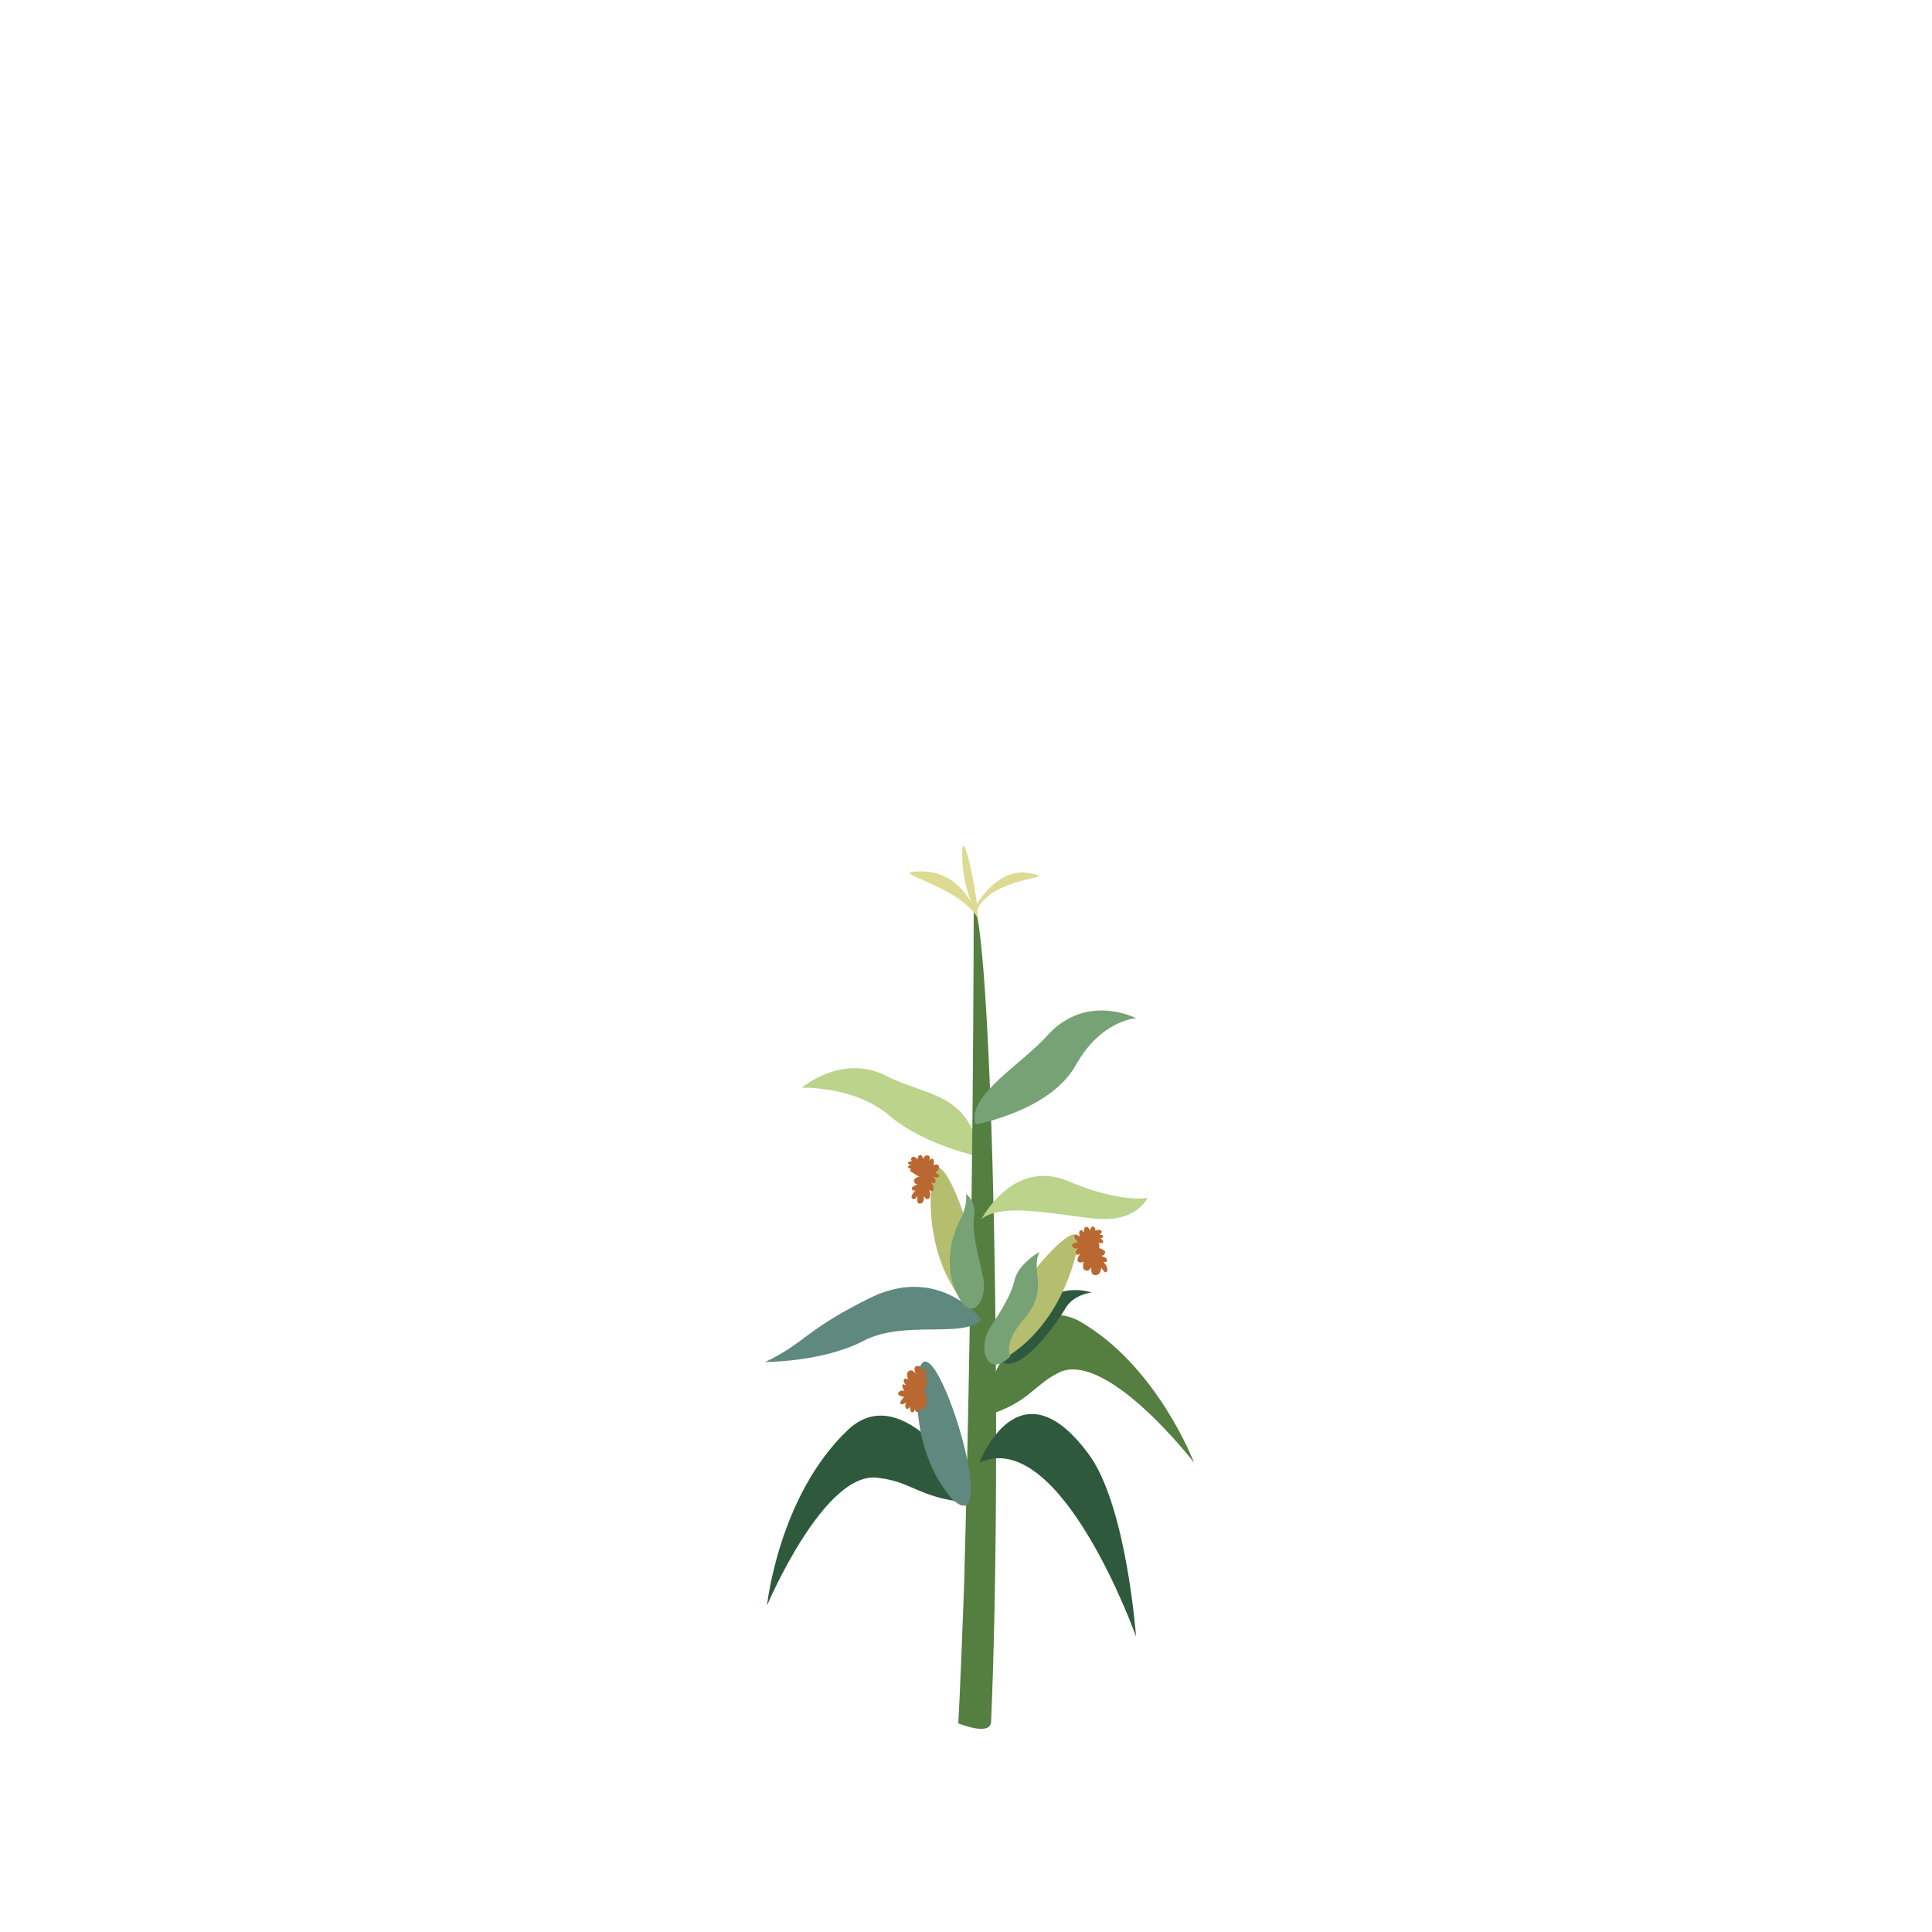 <?xml version="1.0" encoding="utf-8"?>
<!-- Generator: Adobe Illustrator 22.0.1, SVG Export Plug-In . SVG Version: 6.00 Build 0)  -->
<svg version="1.1" id="Layer_1" xmlns="http://www.w3.org/2000/svg" xmlns:xlink="http://www.w3.org/1999/xlink" x="0px" y="0px"
	 viewBox="0 0 100 100" style="enable-background:new 0 0 100 100;" xml:space="preserve">
<style type="text/css">
	.st0{fill:#BCD38C;}
	.st1{fill:#2F593D;}
	.st2{fill:#557E41;}
	.st3{fill:#77A275;}
	.st4{fill:#DDDA91;}
	.st5{fill:#5F887F;}
	.st6{fill:#B5BE6E;}
	.st7{fill:#BA6832;}
</style>
<g id="crop2">
	<g>
		<g>
			<path class="st0" d="M50.8,59.9c0,0-2.9-0.6-4.7-2.1c-1.8-1.6-4.6-1.5-4.6-1.5s2.1-1.8,4.4-0.6C48.1,56.8,50.1,56.5,50.8,59.9"/>
			<path class="st1" d="M50.7,77.8c0,0-3.7-6.7-6.8-3.8c-3.6,3.4-4.2,9.1-4.2,9.1s3-7.1,5.8-6.6C47.3,76.7,47.7,77.7,50.7,77.8"/>
			<path class="st2" d="M50.6,73.4c0,0,1.9-6.9,5.3-5c4,2.3,5.9,7.3,5.9,7.3S57.4,70,54.9,71C53.4,71.7,53.3,72.7,50.6,73.4"/>
			<path class="st2" d="M50.4,46.7c1,2.3,1.5,28.4,0.9,42.4c0,0.8-1.7,0.1-1.7,0.1s0.1-1.6,0.3-7.1C50.4,63.9,50.4,46.7,50.4,46.7"
				/>
			<path class="st1" d="M50.7,75.7c0,0,2-5.3,5.6-0.5c2,2.6,2.5,9.5,2.5,9.5S54.9,73.8,50.7,75.7"/>
			<path class="st3" d="M50.5,58.2c0,0,3.9-0.7,5.2-3.1c1.3-2.3,3.1-2.4,3.1-2.4s-2.5-1.3-4.5,0.8C52.9,55.1,50,56.7,50.5,58.2"/>
			<path class="st4" d="M50.6,47.5c0,0-0.8-1.5-0.8-3.3S50.7,46.8,50.6,47.5"/>
			<path class="st4" d="M50.6,47.5c0,0-0.6-2.3-2.8-2.4C45.5,45.1,49.5,45.7,50.6,47.5"/>
			<path class="st4" d="M50.4,47.1c0,0,0-0.1,0.1-0.2c0.3-0.5,1.3-2,2.8-1.7c1.8,0.3-2.2,0.1-2.8,2.1C50.6,47.4,50.4,47.2,50.4,47.1
				"/>
			<path class="st5" d="M50.8,68.3c0,0-2.1-2.8-5.6-1.2c-3.5,1.7-3.5,2.4-5.6,3.4c0,0,3,0,5.1-1.1C46.8,68.3,49.9,69.3,50.8,68.3"/>
			<path class="st0" d="M50.8,63.1c0,0,1.6-3.1,4.4-2c2.8,1.2,4.2,0.9,4.2,0.9s-0.5,1.1-2.2,1.1C55.6,63.1,52,62.1,50.8,63.1"/>
			<path class="st1" d="M52.3,68.6c0,0,2-2.4,4.2-1.7c0,0-1,0.1-1.4,0.9c-0.5,0.8-2.5,3.7-3.5,2.5C50.5,69.1,52.3,68.6,52.3,68.6"/>
			<path class="st6" d="M49.9,67.4c0,0-2-2-1.7-6.1C48.5,57.1,52.4,69.4,49.9,67.4"/>
			<path class="st5" d="M49.4,77.7c0,0-2.2-2-1.9-6.3C47.9,67,52,79.8,49.4,77.7"/>
			<path class="st7" d="M47.6,60.9c0,0-0.2,0-0.3,0.2c0,0.2,0.2,0.2,0.2,0.2s-0.3,0.1-0.3,0.2c0,0.2,0.2,0.1,0.2,0.1
				s-0.3,0.3-0.2,0.4c0.1,0.2,0.3-0.1,0.3-0.1s-0.1,0.4,0.1,0.4c0.3,0,0.2-0.4,0.2-0.4s0.2,0.3,0.3,0.1c0.1-0.1,0-0.4,0-0.4
				s0.2,0.1,0.2,0c0.1-0.1-0.1-0.4-0.1-0.4s0.2,0.1,0.2,0c0.1-0.1-0.1-0.3-0.1-0.3s0.2,0.1,0.3,0s-0.2-0.2-0.2-0.2s0.2-0.1,0.2-0.3
				s-0.3-0.1-0.3-0.1s0.1-0.2,0-0.3s-0.2,0.1-0.2,0.1s0.1-0.3-0.1-0.3c-0.2,0-0.2,0.2-0.2,0.2s-0.1-0.3-0.2-0.2
				c-0.1,0-0.1,0.2-0.1,0.2s-0.2-0.2-0.3-0.1c-0.1,0.1,0,0.2,0,0.2s-0.2,0-0.2,0.1s0.2,0.1,0.2,0.1s-0.2,0-0.2,0.1s0.2,0.1,0.2,0.1
				s-0.1,0-0.1,0.1C47.5,60.9,47.6,60.9,47.6,60.9"/>
			<path class="st7" d="M47.8,71.9c0,0,0.2-0.1,0.2-0.2c0-0.2-0.2-0.1-0.2-0.1s0.3-0.1,0.2-0.2c0-0.2-0.2-0.1-0.2-0.1
				s0.3-0.3,0.1-0.4c-0.1-0.2-0.2,0.2-0.2,0.2s0.1-0.4-0.2-0.4s-0.1,0.4-0.1,0.4S47.2,70.8,47,71c-0.1,0.1,0,0.4,0,0.4
				s-0.2-0.1-0.2,0c-0.1,0.1,0.1,0.3,0.1,0.3s-0.2-0.1-0.2,0s0.1,0.3,0.1,0.3s-0.2-0.1-0.3,0.1c-0.1,0.1,0.2,0.2,0.3,0.2
				c0,0-0.2,0.2-0.2,0.3c0,0.2,0.3,0,0.3,0s-0.1,0.2,0,0.3c0.1,0.1,0.2-0.1,0.2-0.1s0,0.3,0.1,0.3c0.2,0,0.1-0.2,0.1-0.2
				s0.1,0.2,0.2,0.2c0.1,0,0.1-0.2,0.1-0.2s0.2,0.1,0.3,0s-0.1-0.2-0.1-0.2s0.2,0,0.2-0.1s-0.2-0.1-0.2-0.1s0.2,0,0.2-0.2
				c0-0.1-0.2,0-0.2,0s0.1,0,0.1-0.1C47.9,71.9,47.8,71.9,47.8,71.9"/>
			<path class="st3" d="M49.6,67.1c0,0-0.6-0.9-0.4-2.4c0.2-1.5,0.9-1.8,0.8-2.9c0,0,0.6,0.4,0.4,1.3c-0.1,0.8,0.4,2.5,0.5,3.1
				C51.1,67.3,50.3,68.5,49.6,67.1"/>
			<path class="st6" d="M51.8,70.4c0,0,2.8-1.2,3.9-5.5C56.9,60.6,48.6,71.5,51.8,70.4"/>
			<path class="st7" d="M56.9,64.6c0,0,0.3,0.1,0.3,0.2C57.2,65,57,65,57,65s0.3,0.1,0.3,0.2c0,0.2-0.2,0.1-0.2,0.1s0.3,0.3,0.2,0.5
				S57,65.6,57,65.6s0,0.4-0.3,0.4s-0.2-0.4-0.2-0.4s-0.2,0.3-0.4,0.1c-0.1-0.1,0-0.4,0-0.4s-0.2,0.1-0.3,0s0.1-0.4,0.1-0.4
				s-0.2,0.1-0.2,0c-0.1-0.1,0.1-0.3,0.1-0.3s-0.2,0.1-0.3-0.1c-0.1-0.1,0.2-0.2,0.3-0.2c0,0-0.2-0.2-0.2-0.3c0-0.2,0.3,0,0.3,0
				s-0.1-0.2,0-0.3s0.2,0.1,0.2,0.1s0-0.3,0.1-0.3c0.2,0,0.2,0.2,0.2,0.2s0.1-0.3,0.2-0.2c0.1,0,0.1,0.2,0.1,0.2s0.2-0.1,0.3,0
				s-0.1,0.2-0.1,0.2s0.2,0,0.2,0.1c0,0.1-0.2,0.1-0.2,0.1s0.2,0,0.2,0.2c0,0.1-0.3,0-0.3,0s0.1,0,0.1,0.1S56.9,64.6,56.9,64.6"/>
			<path class="st3" d="M52.3,70.2c0,0-0.4-0.6,0.6-1.8c1.5-1.7,0.4-2.5,0.9-3.6c0,0-1.1,0.6-1.3,1.5s-1,2-1.3,2.5
				C50.6,69.8,51.1,71.4,52.3,70.2"/>
		</g>
	</g>
</g>
</svg>
